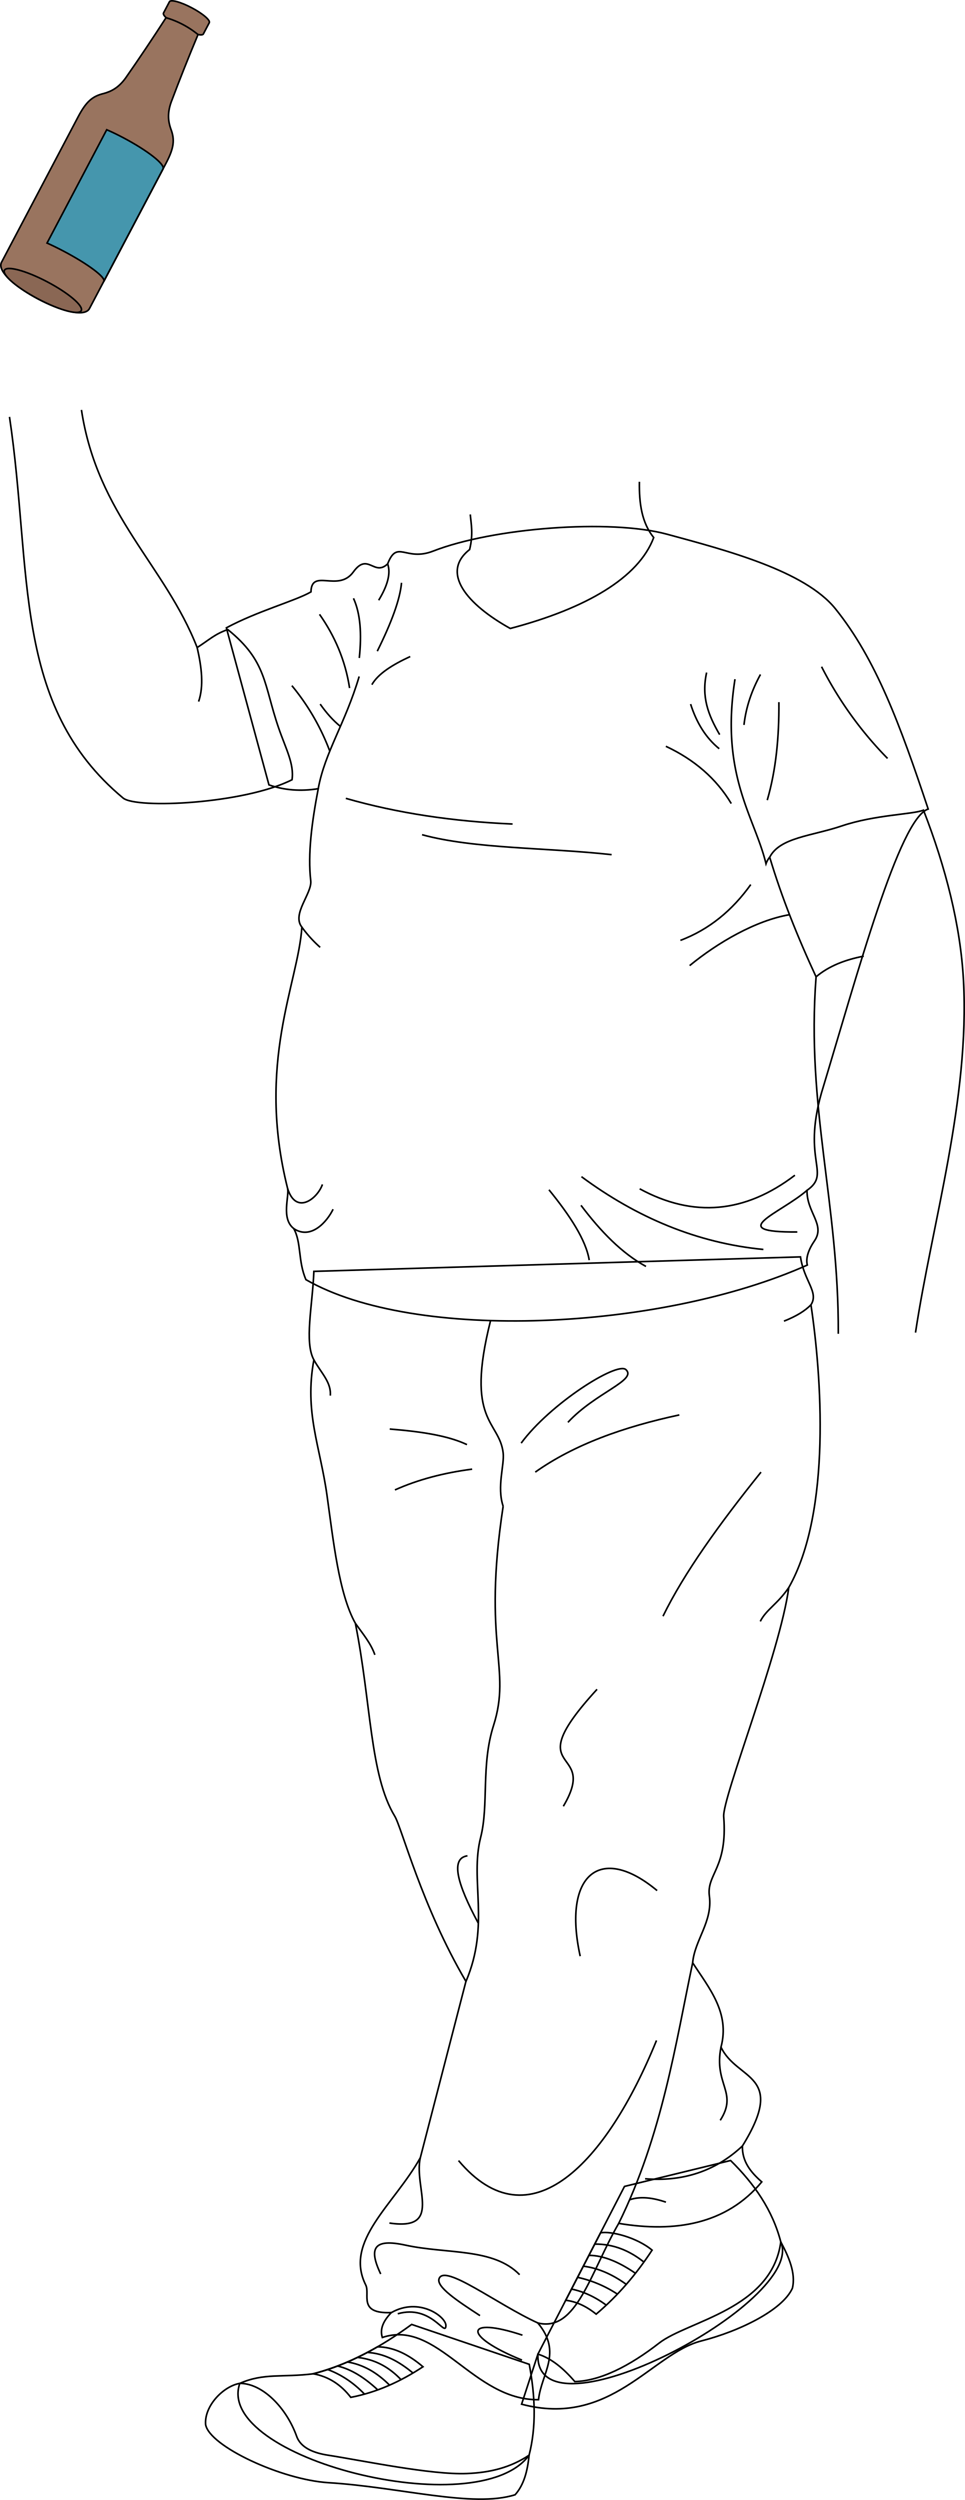 <svg id="presence" xmlns="http://www.w3.org/2000/svg" viewBox="0 0 1182.44 3062.46">
  <defs>
    <style>
      .cls-1 {
        fill: #305e66;
      }

      .cls-1, .cls-2, .cls-3, .cls-4, .cls-5 {
        stroke: #000;
        stroke-miterlimit: 10;
        stroke-width: 2px;
      }

      .cls-2 {
        fill: #99745f;
      }

      .cls-3 {
        fill: #8a6754;
      }

      .cls-4 {
        fill: none;
      }

      .cls-5 {
        fill: #4596ad;
      }
    </style>
  </defs>
  <title>collecting</title>
  <g id="bottle">
    <path id="labelReverse" class="cls-1" d="M199.76,206.88c-2.18,4.15-18.27.21-39.1-8.94l-.07.18L88.78,334.43c20.72,9.33,36.56,13.73,38.47,10.11Z"/>
    <path id="bottleSide" class="cls-2" d="M127.34,114.47c8.34-2.33,17.49-6.46,26.37-18.63q25.13-36,49.74-74.16c-2.54-2.49-3.73-4.56-3.09-5.77l7.27-13.8c1.59-3,13.8.3,27.28,7.4S258,24.81,256.44,27.82l-7.27,13.8c-.64,1.21-3,1.4-6.51.72q-17.55,41.89-33,83c-5,14.21-3.24,24.09-.46,32.28,5.25,13.59,4.11,23.61-5.84,42.5L109.67,377.92C97.94,400.48-10,343.6,1.92,321.16L95.6,143.33C105.55,124.44,113.17,117.83,127.34,114.47Z"/>
    <ellipse id="bottleBottom" class="cls-3" cx="52.5" cy="355.81" rx="11.89" ry="53.17" transform="translate(-286.77 236.43) rotate(-62.22)"/>
    <path id="bottleCreaseLine" class="cls-4" d="M203.45,21.68a112.09,112.09,0,0,1,39.21,20.66"/>
    <path id="label" class="cls-5" d="M199.76,206.88c2.85-5.41-19-22.5-48.71-38.17-7-3.71-13.89-7-20.28-9.8h0L57.63,297.75c6.37,2.85,13.2,6.18,20.24,9.89,29.75,15.67,51.86,32.19,49.38,36.9Z"/>
  </g>
  <g id="willyShoe">
    <path class="cls-4" d="M648.51,2896.32c7.37,39,8.75,76.53-.22,111.35-63,85.84-386.32,2.77-354.45-88,29.48-13,52.22-7,90-11.74,42.92-11.15,82.68-32.72,120.56-60.49Z"/>
    <path class="cls-4" d="M895.2,2646.63c29.28,28.74,51.52,61.08,61.52,99.7,32,73.19-302.2,249.09-297.6,137.5l106.09-205.45Z"/>
  </g>
  <g id="willySole">
    <path class="cls-4" d="M648.29,3007.67c-1.84,19.42-6.42,36.52-17.13,48.44-51.8,16.33-141-9.4-228.63-14.79-57.62-3.55-145.89-44.71-150.59-71.18-1.77-22.94,21.76-47.06,41.9-50.5,27.51-.09,56.93,29.32,69.71,65,5,13.89,20.57,20.26,38.4,23,42.35,6.59,126.34,24.25,170,22.47C600.7,3029,625.52,3022.73,648.29,3007.67Z"/>
    <path class="cls-4" d="M659.12,2883.83l-20,61.33c109.1,29.05,159.72-62.09,220.13-77.46,46.18-11.76,99.41-37.45,111.68-64.56,4.52-18.72-4.81-39.17-14.2-56.81-11,82.63-114,96.63-149.12,124-35.83,27.89-71.91,46.32-103.29,47.12C690.37,2901.21,675.55,2888.93,659.12,2883.83Z"/>
  </g>
  <g id="willyShoelace">
    <path class="cls-4" d="M518.28,2899.3c-17.29-14.74-35.6-24.31-55.78-24.41h0c-25.16,14.52-51.27,25.89-78.68,33,18.81,3.38,34,13.33,46,28.9C461.49,2930.7,490.74,2917.51,518.28,2899.3Z"/>
    <path class="cls-4" d="M693.19,2817.85c12.9,1.5,25.31,7.35,37.31,17,27.09-22.89,49.5-49.38,68.52-78.41-18.76-15.64-50.54-23.71-63.16-21.18Z"/>
  </g>
  <g id="clothesOverlapLine">
    <path class="cls-4" d="M446.65,2932.84c-13.84-14.39-29-24.17-45.17-30.17"/>
    <path class="cls-4" d="M462.87,2927.64c-15.82-14.69-32-25.18-49.31-29.27"/>
    <path class="cls-4" d="M477.34,2921.83c-15-15-31.72-25.12-51.64-28.39"/>
    <path class="cls-4" d="M506.05,2907c-17.45-14.53-35.71-24.23-56-25.23"/>
    <path class="cls-4" d="M491.4,2915.11c-14.07-14.77-31.17-24.82-53.4-27.27"/>
    <path class="cls-4" d="M789,2771.05c-17.48-13.91-37.19-22.27-60.25-22"/>
    <path class="cls-4" d="M778.63,2784.79c-20-13.73-39.32-22-57-21.94"/>
    <path class="cls-4" d="M767.4,2798.36c-16.69-12-34.17-20-52.64-22.27"/>
    <path class="cls-4" d="M756.51,2810.31a143.64,143.64,0,0,0-48.82-20.55"/>
    <path class="cls-4" d="M742.86,2823.83c-14.14-10.52-29-17-42.59-19.68"/>
  </g>
  <path id="willyPants" class="cls-4" d="M980.86,1539.7c4.3,29.65,22.81,43.33,12.82,58.71,12.69,84.82,25.64,253.25-27.18,346.36-10.56,79.44-81.58,257.48-79.73,280.68,5,63.24-21.17,70-17.55,97.28,4.16,31.31-18,53.72-20.49,81.67,20.33,31.34,45.91,61.36,34.72,103.33,19.48,41.5,81.31,32.18,26.26,121.11-.57,18.84,10.1,32.16,23.71,44-43.36,52-106.17,62.33-175.31,50.82-34.73,60.13-51.67,133.81-99.09,122,30.49,36.42,4.23,61.83.84,94-80.46.85-123.65-99.09-191.4-76.22-3.49-11.3,2.15-21.15,11-30.49-41.5,1.69-25.56-22.31-31.34-33.88-26.86-53.74,34.72-98.24,66.91-155.83l55.89-216c-54.2-92.32-78.55-188.15-87.23-202.42-30.61-50.33-28.79-138.89-48.27-236.29-20.16-36-27-101.38-34.73-156.68-8.45-60.45-27.95-101.64-16.09-166-11.85-21.72-1.69-66.06,0-108.41Z"/>
  <g id="clothesDisplayLine">
    <path class="cls-4" d="M601.1,1617.75c-31.58,124.77,10.72,122.23,15.43,162,1.77,14.91-8,41.52,0,65.42"/>
  </g>
  <g id="clothesOverlapLine-2" data-name="clothesOverlapLine">
    <path class="cls-4" d="M848.73,2404.4c-20.71,98-37.23,211-90.62,319.3"/>
    <path class="cls-4" d="M616.53,1845.15c-25.94,170.31,10.74,197.83-11.84,268.79-15.36,48.3-5.62,97.11-15.72,136.82-13.5,53,11.77,106.47-18,176.51"/>
  </g>
  <g id="clothesFoldLine">
    <path class="cls-4" d="M932.49,1803.35c-50.91,63.31-94.24,123.5-120.11,176.52"/>
    <path class="cls-4" d="M966.5,1944.77c-14,20.54-27.64,26.91-34.92,41.47"/>
    <path class="cls-4" d="M655.88,1803.35c47.68-33.77,108.33-55.44,176.52-70.06"/>
    <path class="cls-4" d="M638.59,1767.87c35.49-48.23,117.38-100.09,128.3-90.09,14.22,13-37.31,28.21-71,64.61"/>
    <path class="cls-4" d="M572.17,1769.68c-23.69-11.29-57.67-16.13-94.63-19.1"/>
    <path class="cls-4" d="M578.54,1799.71c-34.6,4.5-66.32,12.77-94.63,25.48"/>
    <path class="cls-4" d="M384.61,1665.88c9.22,16.45,21.43,27.49,20.13,43.75"/>
    <path class="cls-4" d="M435.43,1988.56c9.35,13.15,19.06,24.61,23.91,38.63"/>
    <path class="cls-4" d="M805.18,2316c-69.72-58.1-116.19-19.37-94.25,80.34"/>
    <path class="cls-4" d="M731.59,2069.4c-99.41,108.45,3.87,67.13-41.31,143.3"/>
    <path class="cls-4" d="M572.79,2273.38c-21.3,3-12.48,34.75,13.34,82.65"/>
    <path class="cls-4" d="M883.45,2507.73c-9.15,46.11,21.28,55.15-.92,89.69"/>
    <path class="cls-4" d="M909.71,2628.84C876.11,2660.3,836,2672.7,790.44,2669"/>
    <path class="cls-4" d="M804.42,2499.58C743.58,2649.21,649,2750.34,561.87,2646.75"/>
    <path class="cls-4" d="M515,2643.24c-8.25,37.22,27.92,89.84-37.85,80"/>
    <path class="cls-4" d="M659,2845.65c-50.28-23-114.41-72.83-121-54.2-3.51,9.93,22.12,27,50.15,45.22"/>
    <path class="cls-4" d="M466.5,2785.7c-15.32-32.14-8.24-43.76,30.42-35.36,51.25,11.15,107.47,3.11,139.77,36.18"/>
    <path class="cls-4" d="M771.49,2694.74c13.24-4.53,28.36-2.57,44.5,2.92"/>
    <path class="cls-4" d="M640.17,2860.61c-70.75-23.58-74.5.54-.53,30.56"/>
    <path class="cls-4" d="M479.47,2833c34.2-19.51,67.2,5.14,66.9,15.87-.43,15.09-17.69-26.27-59-14.47"/>
    <path class="cls-4" d="M993.68,1598.41c-7,7.14-17.47,13.87-33.08,20"/>
  </g>
  <path id="willyShirt" class="cls-4" d="M1137.34,991.09c-35.39,11.57-86.65,201.78-130.76,347.69-24,84.32,12.34,98.31-17.72,119.4-.55,27,22.71,42,9.18,61.81-7,10.28-11,20.62-8.84,29.74-179.29,80.09-480.7,94.83-614.32,17.87-9.88-22.57-5.36-45.52-15-62.65-15.78-12.36-5.14-39.76-7.52-49.28-38.55-154,13.09-250.94,17.54-319.94-12.77-15.93,12.66-41.26,10.86-56.8-3.82-32.89,1.36-71.86,9.19-112.77-21.58,3.48-41.68,1.85-60.39-4.65l-52.2-192.43c38.82-20.79,84.26-32.82,103.67-44,.7-29.49,33.43,1.11,51.95-24.46,17.82-24.6,25.24,6,42-9.85,11.8-30.43,21.72-2.65,55.46-15.55,73.43-28.78,217.3-39.68,286.76-20.83,72.38,19.64,168.89,44.8,206.39,91.3C1073.32,807.37,1102.88,887.77,1137.34,991.09Z"/>
  <g id="clothesOverlapLine-3" data-name="clothesOverlapLine">
    <path class="cls-4" d="M440.1,828.68c-17.09,57.69-42,92.7-50.18,137.48"/>
    <path class="cls-4" d="M900.6,832c-18.52,117.74,24.28,168.91,38,226.13a28.09,28.09,0,0,1,4.5-8.09"/>
  </g>
  <g id="clothesFoldLine-2" data-name="clothesFoldLine">
    <path class="cls-4" d="M423.74,978c63.52,18.24,131.87,28.31,204.32,31.44"/>
    <path class="cls-4" d="M517.17,1022.53c63.74,17.46,153.68,15.71,232.26,24.44"/>
    <path class="cls-4" d="M369.87,1135.73a153.88,153.88,0,0,0,22.44,24.76"/>
    <path class="cls-4" d="M352.33,1455.67c10.37,33.43,36.65,12.79,42.75-4.72"/>
    <path class="cls-4" d="M359.85,1505c21.24,14.25,41-8.52,48.3-23.68"/>
    <path class="cls-4" d="M672.65,1457.49c25.94,31.91,45.37,61.64,49.34,86.19"/>
    <path class="cls-4" d="M711.88,1476.51c24.28,32.19,50.28,58.9,79.65,74.89"/>
    <path class="cls-4" d="M712.48,1441.44c68,50.26,141.9,81.26,222.89,89.16"/>
    <path class="cls-4" d="M783.8,1456.3c66.11,35.93,129.46,29.67,190.21-16.64"/>
    <path class="cls-4" d="M988.86,1458.18c-32.68,28.44-102.23,51.62-11.88,51"/>
    <path class="cls-4" d="M919.92,1083.62c-22.56,31.55-50.83,55-86.19,68.36"/>
    <path class="cls-4" d="M967.38,1120.51c-41.52,7.1-88.07,34.24-122.35,62.38"/>
    <path class="cls-4" d="M815.9,914.22c34.7,16.27,61.73,39.37,80.13,70.15"/>
    <path class="cls-4" d="M846.21,862.51c7.18,22.48,18.38,41.17,35.07,54.69"/>
    <path class="cls-4" d="M865.83,823.88c-6.54,29.72,1.78,51.71,16,76.08"/>
    <path class="cls-4" d="M931.81,826.25c-10.42,19-17.64,39.35-20.21,61.82"/>
    <path class="cls-4" d="M954.39,860.13c.34,42.51-3.47,83-14.26,120.07"/>
    <path class="cls-4" d="M1006.7,816.74a455.47,455.47,0,0,0,80.83,112.34"/>
    <path class="cls-4" d="M475,690.77c4.12,11.8-.27,26.94-11,44.54"/>
    <path class="cls-4" d="M492,713.92c-1.82,20.58-12.53,49.25-29.72,83.8"/>
    <path class="cls-4" d="M433.12,732.94c8.56,18.65,10.23,43.67,7.13,73.11"/>
    <path class="cls-4" d="M391.51,752.55c18.65,26.51,31.6,56.24,36.85,90.35"/>
    <path class="cls-4" d="M502.66,804.26c-21.68,10-39.34,21-47,34.48"/>
    <path class="cls-4" d="M357.63,839.93a279.8,279.8,0,0,1,46.47,80.24"/>
    <path class="cls-4" d="M392.31,862.51c7.67,10.94,15.9,20.16,24.78,27.34"/>
  </g>
  <g id="skinLatino">
    <path class="cls-4" d="M1121.78,1632.46c20.43-134.69,66.58-285.59,58.78-431.51-3.59-67.06-21.7-138.32-49-208.51-13.28,5.37-59,5.45-100.37,19.42-36.4,12.3-75.62,13.95-88.06,38.22,14.61,49,34.27,97.86,56.83,146.57-12.22,160.81,27.86,276.9,27.23,437.25"/>
    <path class="cls-4" d="M99.8,502.14c19.55,129.12,102.37,190.15,141.78,291.13,15-9.63,21.72-16.6,37.52-22.06,48,38.69,44,67.35,62.31,120.56,8.72,25.32,19.23,44,16.42,63.41-58.6,29.63-190.8,35.91-207,22.42C14.15,863.86,40,700.73,11.63,510.68"/>
    <path class="cls-4" d="M576.24,630.21c1,11.72,3.87,24-.81,43-36.13,28.32-2.93,67.39,49.81,96.68C718,745.45,782.53,707.9,801,658.53c-14.57-18.09-17.95-41.54-17.53-68.36"/>
  </g>
  <path id="skinOverlapLine" class="cls-4" d="M241.58,793.27c5.56,24.37,8.28,47.06,1.79,66.16"/>
  <path id="skinFoldLine" class="cls-4" d="M999.93,1196.65c15.68-13.33,35.79-21,58.5-25.38"/>
</svg>
